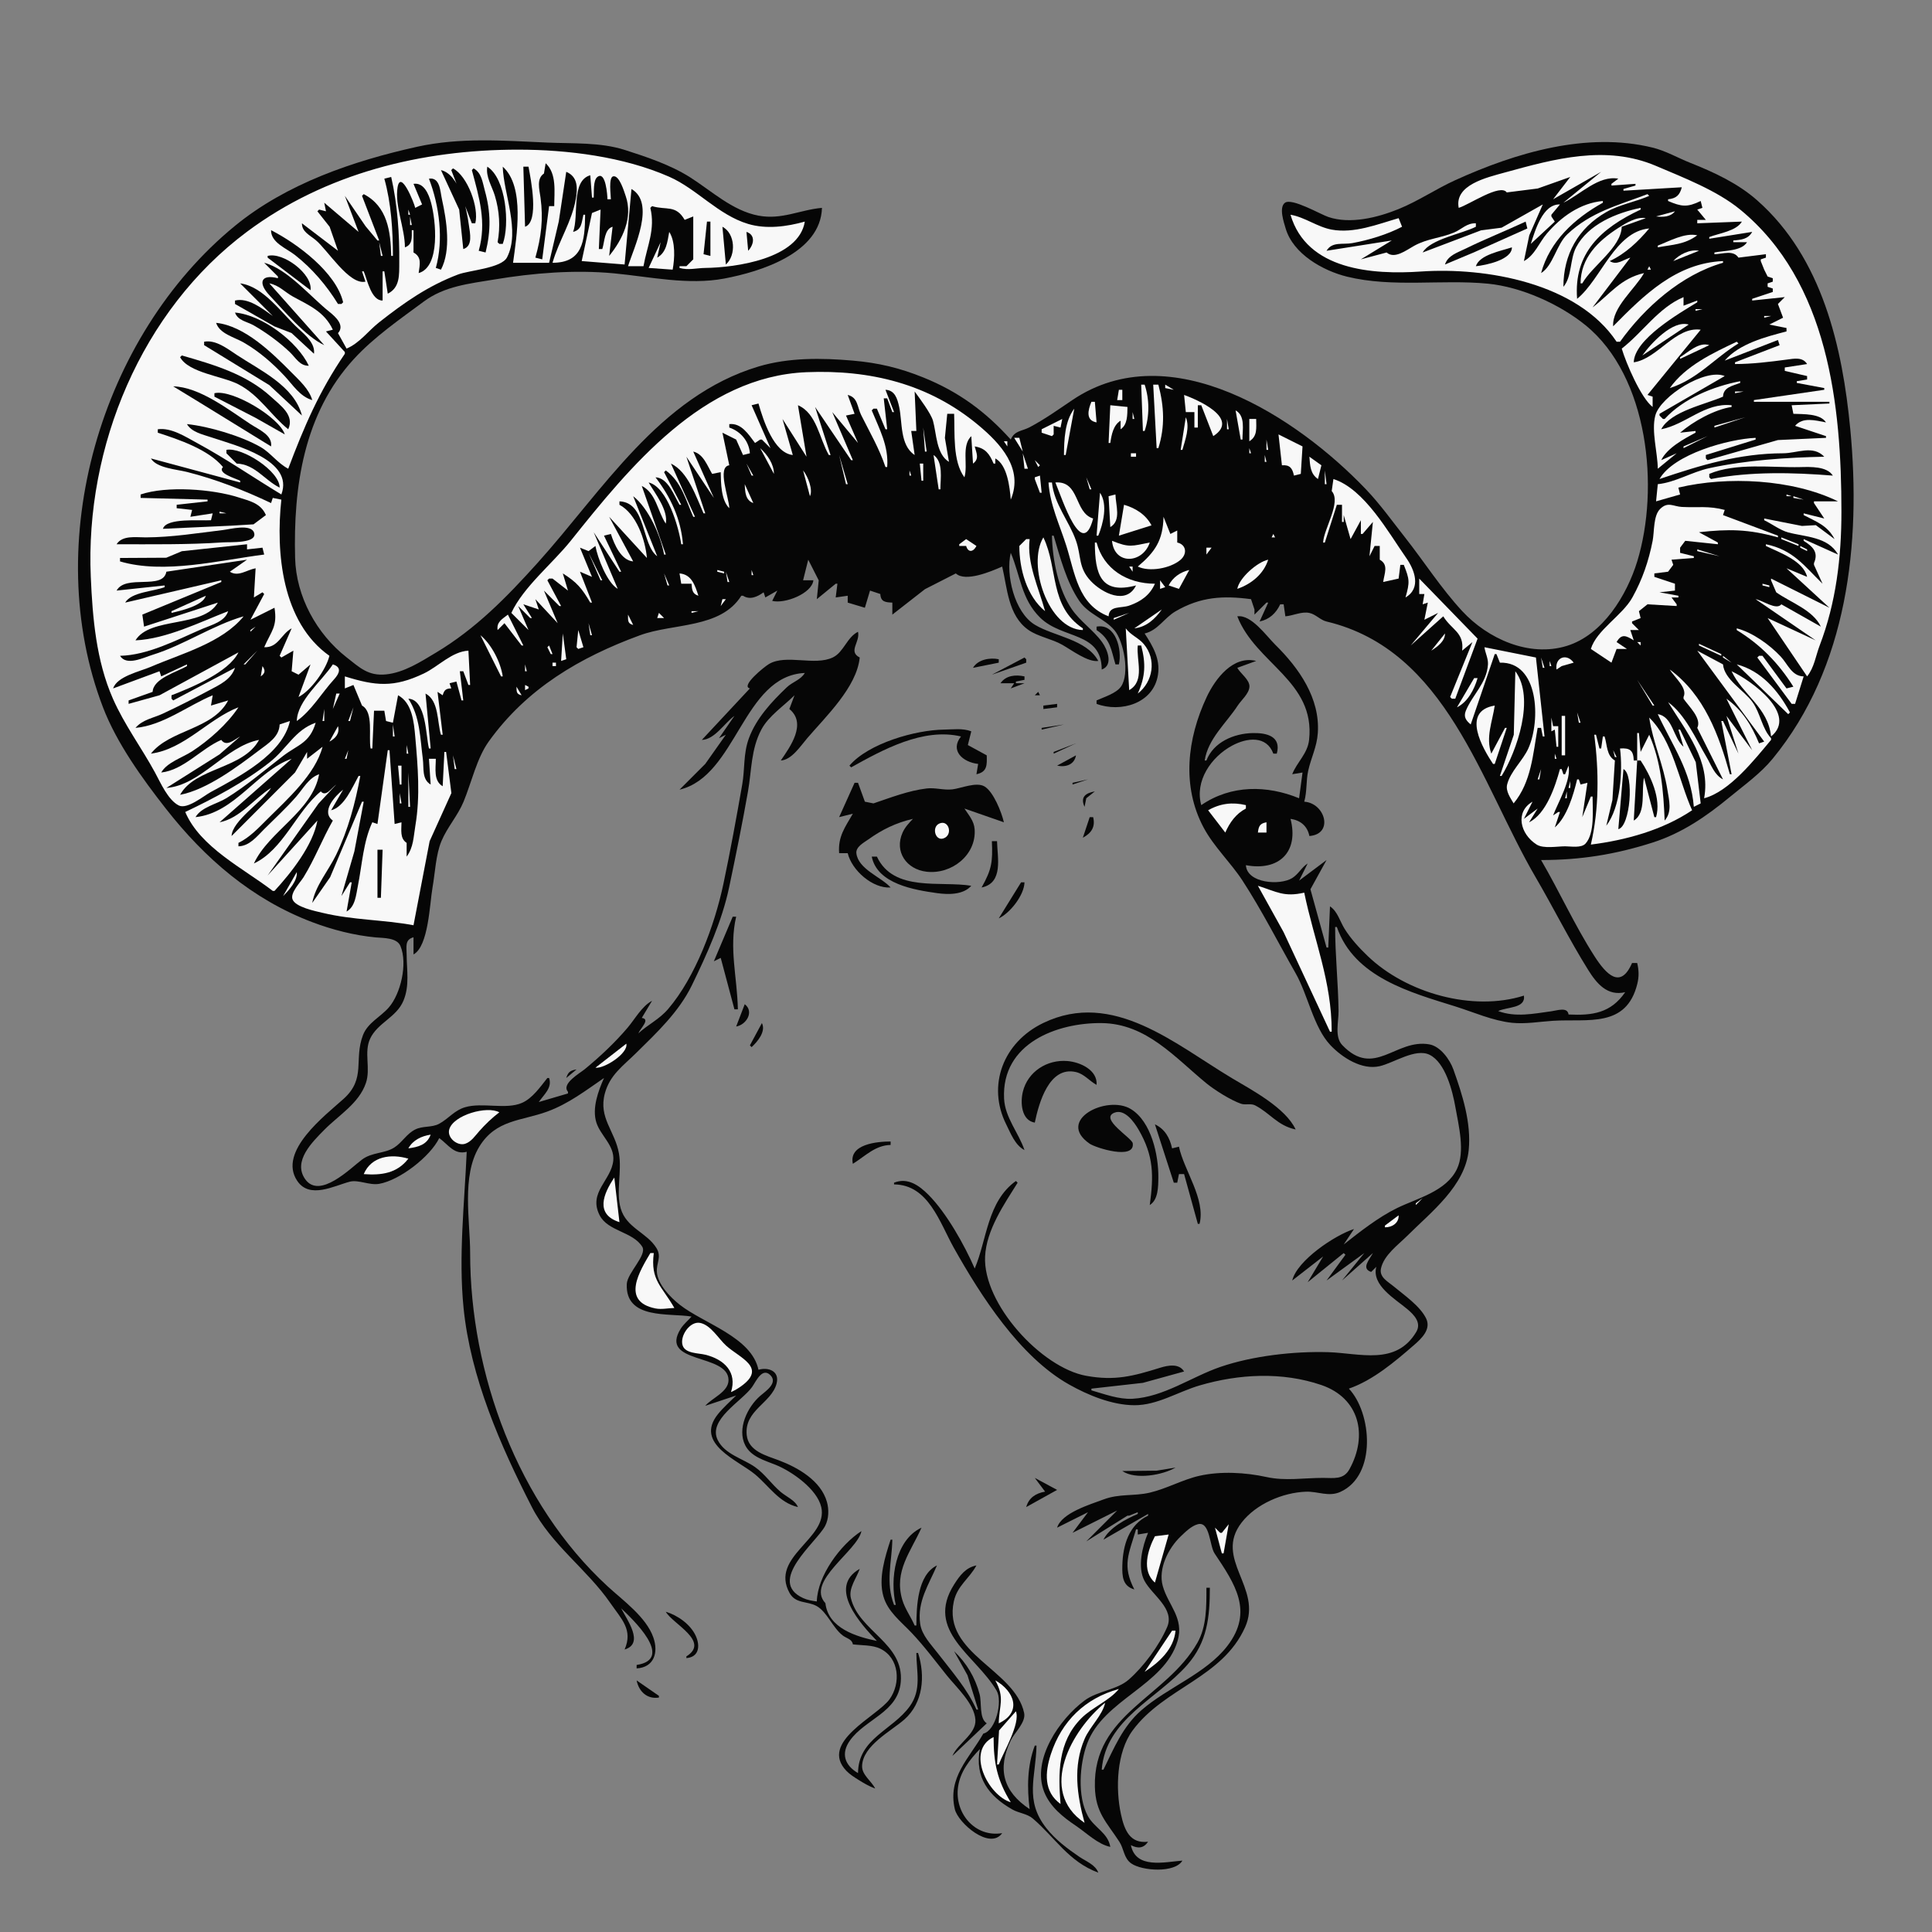 <?xml version="1.0" encoding="UTF-8" standalone="no"?>
<!DOCTYPE svg PUBLIC "-//W3C//DTD SVG 20010904//EN"
"http://www.w3.org/TR/2001/REC-SVG-20010904/DTD/svg10.dtd">
<!-- Created with Sodipodi ("http://www.sodipodi.com/") -->
<svg
   xmlns="http://www.w3.org/2000/svg"
   xmlns:xlink="http://www.w3.org/1999/xlink"
   version="1"
   x="0"
   y="0"
   width="744.094"
   height="744.094"
   id="svg9">
  <rect width="100%" height="100%" fill="#808080" stroke="none"/>
  <defs
     id="defs103" />
  <g
     transform="matrix(0.661,0,0,0.661,-35.737,-22.398)"
     style="font-size:12;"
     id="g376">
    <path
       d="M 310 697 C 315.308 700.861 318.735 706.917 326 705 C 324.713 734.969 321.147 765.762 324.171 796 C 328.215 836.45 345.638 876.199 363.967 912 C 375.213 933.968 395.985 948.068 409.688 967.91 C 416.198 977.339 423.022 983.479 418 995 C 429.807 991.494 419.188 977.437 416 971 C 422.141 976.873 447.57 1000.51 425 1004 L 425 1006 C 435.151 1005.44 437.827 996.795 434.756 988 C 430.579 976.036 417.115 966.492 408 958.093 C 355.769 909.968 328 834.309 328 764 C 328 745.008 322.867 719.183 333.343 702 C 343.006 686.15 357.85 687.104 373 681.536 C 385.44 676.965 395.164 669.402 406 662 C 402.65 669.558 398.898 679.662 401.563 688 C 403.971 695.53 412.183 701.338 411.408 710 C 410.373 721.579 396.607 728.648 403.457 741.985 C 408.316 751.447 422.734 751.417 428.288 760.326 C 431.259 765.091 419.582 775.552 419.275 782 C 418.278 802.95 444.093 798.815 457 801 C 454.982 803.343 452.395 805.382 450.742 808.015 C 437.647 828.863 478.543 822.274 478.543 838.015 C 478.543 844.952 468.874 848.435 465 853 L 483 847 C 479.416 850.584 475.431 854.025 472.279 858 C 458.682 875.144 483.963 884.61 493.985 892.934 C 502.151 899.717 508.022 909.482 519 912 C 517.344 908.023 512.329 906.014 509 903.222 C 503.614 898.705 499.821 892.791 494 888.694 C 486.91 883.706 476.455 881.335 472.278 873 C 466.308 861.087 486.376 850.37 492.306 842 C 494.52 838.874 498.124 830.404 502.889 835.111 C 507.564 839.731 500.126 844.505 497 847.222 C 489.671 853.593 483.405 866.344 488.278 876 C 491.663 882.709 499.587 884.806 506 887.389 C 515.45 891.195 530.156 901.512 532.583 912 C 536.849 930.43 502.478 940.782 514.083 962 C 517.656 968.532 524.461 966.604 529.972 969.722 C 535.965 973.113 539.272 982.308 545 986.75 C 547.347 988.57 550.549 988.905 551 992 C 556.111 992.646 562.329 992.266 566.996 994.533 C 578.159 999.956 579.033 1014.75 572.362 1024 C 565.091 1034.08 531.139 1048.92 547.228 1065.7 C 549.173 1067.73 551.64 1069.28 554 1070.77 C 557.222 1072.81 560.426 1074.69 564 1076 C 561.927 1071.72 556.274 1068.1 556.372 1063 C 556.603 1051 573.361 1042.52 580.985 1035.79 C 592.018 1026.05 593.248 1010.43 589 997 L 588 997 C 588.03 1008.03 591.203 1018.23 584.211 1028 C 574.105 1042.11 554.17 1046.69 554 1067 C 546.281 1062.5 543.868 1055.65 549.305 1048 C 558.212 1035.48 577.308 1031.69 578.895 1014 C 580.939 991.231 554.485 984.499 549.829 965 C 548.438 959.173 553.178 953.341 555 948 C 535.855 958.865 555.941 980.533 565 990 C 553.175 987.561 536.663 982.694 535 968 C 523.328 955.383 553.773 937.508 556 926 C 543.855 933.789 530.308 952.14 530 967 C 527.277 966.632 524.538 966.196 522.015 965.03 C 500.548 955.111 529.844 932.537 534.836 923 C 537 918.864 537.141 913.408 535.884 908.985 C 532.38 896.653 519.154 889.056 508 884.814 C 500.629 882.011 490.119 879.541 489.149 870 C 487.676 855.52 503.635 851.449 506.562 840 C 508.425 832.711 501.764 830.348 496 832 C 491.987 812.877 463.907 805.001 450.09 794.076 C 444.7 789.814 437.309 782.311 436.799 775 C 436.436 769.787 439.734 766.298 436.582 761.13 C 431.04 752.044 419.004 749.381 415.728 738 C 412.919 728.238 416.498 716.361 414.714 706 C 412.462 692.925 402.643 685.26 406.489 671 C 409.393 660.234 416.988 655.053 424.576 647.579 C 436.766 635.573 449.603 623.546 457.181 608 C 465.875 590.161 474.769 570.519 478.88 551 C 482.792 532.432 486.619 513.616 489.894 495 C 492.066 482.654 491.595 470.481 497.673 459 C 501.879 451.055 510.714 445.286 517 439 L 514 447 C 524.379 455.491 514.399 469.103 509 477 C 515.296 476.708 520.538 468.532 524.421 464 C 535.228 451.385 553.28 434.253 555 417 C 548.002 413.392 555.375 408.017 554 402 C 547.533 405.218 545.673 413.863 539.389 416.917 C 528.805 422.06 512.232 414.91 502.222 420.722 C 499.171 422.494 485.41 433.771 491 435 L 463 465 C 470.478 464.807 476.203 455.163 482 451 L 473 464 L 477 462 L 464.992 478.996 L 450 494 C 483.416 486.056 486.855 427.656 523 426 C 520.555 430.119 515.86 431.149 512.464 434.39 C 503.596 442.851 494.725 452.415 490.439 464 C 487.089 473.055 488.15 481.789 486.536 491 C 483.165 510.247 479.605 529.848 475.547 549 C 470.501 572.814 459.273 603.257 443.335 621.83 C 438.103 627.928 431.704 630.753 426 636 C 427.17 633.035 433.249 627.636 428 627 L 434 617 C 427.992 620.238 424.108 627.56 419.731 632.714 C 412.302 641.461 403.679 649.556 394.83 656.829 C 391.836 659.29 380.954 665.385 385 670 L 385 671 L 368 676 C 371.089 671.479 375.948 667.727 374 662 L 373 662 C 368.938 667.069 364.346 673.843 358.17 676.512 C 348.765 680.578 335.091 676.035 325 679.044 C 318.701 680.922 315.4 685.731 309.91 688.686 C 305.647 690.981 300.442 689.776 296 692 C 290.925 694.541 288.406 699.543 283.816 702.486 C 278.147 706.12 270.844 705.146 265 709.529 C 258.257 714.585 240.237 732.925 231.843 720.891 C 224.534 710.412 236.149 699.168 243.05 692.171 C 251.465 683.638 263.176 676.817 267.239 665 C 270.188 656.422 265.967 647.019 269.769 639 C 274.144 629.769 285.04 626.729 289.123 616.999 C 292.816 608.201 291.043 599.154 290.999 590 C 290.977 585.416 289.855 581.409 295 580 L 295 590 C 303.79 585.269 304.423 560.375 306.084 551 C 307.576 542.579 307.978 531.855 311.264 524 C 314.661 515.88 320.815 509.13 324.174 501 C 328.723 489.992 331.885 475.644 338.789 466.001 C 360.978 435.013 392.085 416.81 427 404.018 C 446.383 396.916 473.973 400.215 486 381 L 487 381 C 491.063 383.622 495.363 381.626 499 379 L 500 382 L 507 378 L 504 384 C 511.346 385.881 527.139 379.701 528 372 L 522 372 L 525 360 L 531.103 372.039 L 530 383 L 541 374 L 542 374 L 541 382 L 548 381 L 548 385 L 558 388 L 561 378 L 567 380 C 567.208 384.504 569.91 384.867 574 385 L 574 392 L 593 377.182 L 611 368 C 616.529 373.199 631.509 366.877 638 364 C 640.969 376.464 641.419 392.517 653.185 400.856 C 658.779 404.82 666.854 406.086 673 409.572 C 678.451 412.664 687.953 419.871 694 419 C 687.12 406.346 668.282 404.735 657.043 397.911 C 645.088 390.652 639.969 368.733 643 356 C 648.657 369.32 649.099 382.971 660.174 393.815 C 673.129 406.5 695.936 401.802 696 424 C 702.904 421.572 699.406 412.412 696.211 408.015 C 691.126 401.018 683.55 395.997 678.688 388.999 C 670.671 377.461 667.286 359.834 667 346 L 668 346 C 671.654 358.336 675.526 373.15 682.915 384 C 688.342 391.968 697.622 394.181 703.442 401.13 C 708.866 407.604 712.438 426.442 707.258 433.891 C 704.452 437.925 697.389 439.991 693 442 L 693 444 C 706.987 449.238 726.211 443.883 728.786 427 C 730.186 417.814 725.761 410.297 721 403 C 728.78 401.15 732.393 393.934 739 390.086 C 753.631 381.565 766.69 380.844 783 383 L 785 389 L 785 392 L 792 385 L 793 385 L 788 396 C 793.66 394.858 797.587 391.17 800 386 L 802 386 L 803 393 C 807.542 392.626 812.476 390.046 816.996 391.023 C 820.77 391.839 823.306 395.14 827.039 396.03 C 896.978 412.7 916.722 490.033 948.81 545 C 959.232 562.852 968.482 581.468 979.425 599 C 984.498 607.127 990.669 614.424 1001 612 C 992.626 624.213 981.901 625.667 968 625 C 967.43 620.466 961.498 622.641 958 623.116 C 947.6 624.528 937.146 626.765 927 623 C 932.177 620.466 943.105 621.569 942 614 C 912.124 623.474 873.492 612.535 851.001 590.961 C 846.052 586.213 841.091 580.85 837.468 575 C 834.771 570.647 833.387 564.874 829 562 L 828 586 L 827 586 L 817.607 552.039 L 827 535 L 811 547 L 816 537 C 812.455 539.27 810.629 543.236 806.96 545.517 C 799.888 549.914 780.688 548.612 780 538 C 799.436 541.608 810.962 530.181 806 511 C 811.827 511.851 815.814 515.173 817 521 C 831.311 519.918 826.263 501.823 814 501 C 815.702 494.944 814.992 488.973 816.302 483 C 817.982 475.345 821.352 469.197 821.911 461 C 823.292 440.713 810.948 423.18 797.155 409.576 C 791.801 404.294 783.127 391.852 775 393 C 785.681 420.568 820.56 430.761 816.826 465 C 815.945 473.081 809.819 477.803 807 485 L 813 484 L 811 499 C 792.395 491.367 771.516 491.029 754 503 C 750.093 489.063 759.696 474.927 772 468.324 C 780.836 463.582 792.046 462.437 796 473 L 798 473 C 800.751 462.966 792.255 460.84 784 461.015 C 772.984 461.25 761.163 466.255 757 477 L 756 477 C 757.891 464.385 768.55 455.25 775.242 445 C 777.345 441.779 781.798 438.121 782.071 434.09 C 782.349 429.985 776.823 426.363 775 423 L 786 419 C 772.498 415.626 762.149 429.403 757.167 440 C 745.7 464.394 742.583 492.022 755.327 516 C 761.33 527.294 771.099 536.349 778.036 547 C 789.261 564.237 798.786 583.117 808.999 601 C 816.115 613.459 819.412 632.459 829.214 642.826 C 836.117 650.128 847.617 657.522 858 655.1 C 866.175 653.194 878.867 644.466 886.999 648.461 C 896.276 653.018 900.417 669.569 902.076 679 C 903.933 689.549 907.849 704.814 902.987 715 C 896.729 728.111 879.889 732.006 868 737.821 C 857.211 743.097 846.429 751.594 837 759 L 843 750 C 831.91 753.534 809.79 768.297 807 780 L 825 766 L 816 781 L 837 764 L 838 765 L 827 780 L 849 764 L 836 780 L 854 764 C 852.057 767.834 846.957 772.966 853 775 L 856 772 C 853.08 782.759 866.943 790.696 873.995 796.615 C 877.98 799.96 882.487 804.578 879.243 809.996 C 867.443 829.709 846.311 822.307 828 821.749 C 808.133 821.144 783.896 823.878 765 830.384 C 748.324 836.126 732.173 847.875 714 848.892 C 705.844 849.348 697.708 846.187 690 844 L 690 843 L 720 839.622 L 744 833 C 741.07 828.228 734.818 829.336 730 830.838 C 714.25 835.747 703.713 838.545 687 835.535 C 660.764 830.812 626.705 793.458 628.04 766 C 628.794 750.497 639.148 735.567 647 723 L 646 722 C 629.278 734.035 629.227 755.901 622 773 C 616.022 759.322 605.543 740.548 594.996 730.004 C 589.506 724.515 582.886 719.833 575 723 L 575 724 C 595.093 724.168 601.548 746.195 609.861 761 C 625.6 789.032 648.314 824.459 677 840.602 C 688.064 846.828 702.025 852.597 715 852.66 C 728.377 852.724 740.376 844.853 753 841.144 C 775.874 834.424 801.136 833.069 824 840.9 C 846.137 848.483 851.275 870.141 840.327 889.981 C 836.892 896.207 831.134 895.005 825 895 C 813.898 894.991 803.002 896.913 792 894.498 C 779.73 891.806 765.326 891.007 753 893.765 C 743.091 895.982 733.939 901.279 724 903.598 C 714.775 905.751 706.287 904.082 697 907.576 C 689.174 910.521 672.661 915.372 670 924 L 688 915 L 679 927 L 705 914 L 687 932 L 711 917 L 712 917 L 717 915 L 717 916 C 710.04 919.003 700.409 924.024 697 931 L 723 916 L 723 917 C 711.839 922.311 708.299 934.209 708.015 946 C 707.863 952.309 708.122 958.021 715 960 C 707.74 945.918 711.79 939.338 716 925 L 717 925 L 717 928 L 723 927 C 719.692 934.789 716.67 947.089 720.92 954.985 C 725.437 963.379 738.747 971.291 734.091 982 C 729.414 992.756 720.528 1004.86 711.7 1012.58 C 704.847 1018.57 693.568 1019.1 686 1024.71 C 671.708 1035.3 654.941 1059 662.479 1078 C 665.924 1086.68 673.499 1092.7 681 1097.74 C 687.064 1101.82 693.834 1108.55 701 1110 C 699.677 1101.84 691.67 1098.88 687.916 1092 C 681.699 1080.59 683.104 1061.85 687.444 1050 C 696.952 1024.03 732.476 1016.16 740.199 990 C 744.143 976.642 734.726 969.25 731.572 958 C 728.723 947.841 734.934 935.848 742.015 929.09 C 744.742 926.486 748.237 922.988 751.995 921.998 C 759.129 920.12 758.793 934.568 761.75 939 C 773.548 956.684 784.686 972.774 769.211 992.91 C 756.803 1009.06 734.303 1017.09 719.04 1030.44 C 708.253 1039.87 703.125 1052.51 697 1065 L 696 1065 C 698.416 1035.42 728.166 1024.05 745.816 1004 C 757.559 990.657 759 975.988 759 959 L 757 959 C 757 969.625 757.219 981.437 751.79 991 C 733.546 1023.14 690.985 1032.41 692.015 1075 C 692.378 1090.03 698.734 1095.43 706.272 1107 C 708.998 1111.19 708.816 1116.56 713.214 1119.65 C 719.499 1124.06 738.696 1125.37 743 1118 C 732.549 1118.82 715.835 1123.04 713 1109 C 717.005 1111.04 720.381 1110.95 723 1107 C 712.513 1108.23 709.245 1100.39 707.211 1091 C 703.994 1076.14 704.594 1054.85 714.055 1042.09 C 732.625 1017.04 766.207 1011.68 779.547 982 C 789.908 958.948 761.044 942.292 777.529 921.001 C 785.868 910.231 801.44 903.542 815 903.044 C 821.918 902.79 828.238 906.217 835 903.181 C 856.41 893.569 853.35 857.081 840 843 C 854.122 838.105 866.858 827.25 877.999 817.575 C 882.378 813.772 888.122 808.369 884.971 802 C 881.398 794.777 872.089 788.409 866 783.324 C 862.719 780.584 857.613 778.076 858.708 772.999 C 860.394 765.176 868.678 759.278 873.985 753.986 C 888.035 739.978 907.736 724.932 909.829 704 C 911.414 688.152 906.152 671.73 900.896 657 C 898.868 651.315 893.363 643.547 886.911 642.403 C 867.294 638.925 854.805 662.366 836.149 642.816 C 831.542 637.988 834.07 629.198 833.996 623 C 833.802 606.673 832 590.428 832 574 L 833 574 C 843.108 603.4 876.118 612.178 902 620.286 C 912.717 623.643 923.761 628.623 935 629.826 C 942.848 630.667 951.147 629.155 959 628.665 C 979.188 627.405 1001.77 633.064 1008.1 607 C 1009.11 602.839 1008.98 599.132 1008 595 L 1005 595 C 998.35 610.409 990.042 601.835 983.09 591 C 971.585 573.069 962.73 553.384 952 535 C 974.895 535 995.141 531.801 1017 524.806 C 1034.09 519.335 1048.26 509.581 1062 498.25 C 1070.52 491.227 1079.87 484.565 1086.91 475.996 C 1130.77 422.588 1138.49 350.357 1132.17 284 C 1127.63 236.261 1115.89 184.094 1077.91 150.616 C 1066.67 140.707 1052.77 134.256 1039 128.796 C 1031.69 125.897 1024.68 121.777 1017 119.9 C 978.419 110.468 937.047 122.965 902 138.864 C 890.755 143.966 880.491 151.021 869 155.688 C 856.816 160.636 840.815 164.667 828 160.305 C 823.313 158.709 806.737 149.052 802.742 152.046 C 799.1 154.776 802.158 163.546 803.17 167 C 807.518 181.838 824.902 191.661 839 195.102 C 865.604 201.596 894.039 196.561 921 199.17 C 940.494 201.056 962.883 211.145 978 223.464 C 1014.65 253.332 1021.11 318.285 1008.02 361 C 1002 380.669 987.994 403.753 967 410.226 C 944.929 417.031 920.915 405.996 906.09 390 C 893.714 376.645 883.934 361.24 872.714 347 C 865.345 337.648 858.18 327.61 849.961 319 C 809.812 276.942 736.079 228.487 679 266.914 C 670.9 272.367 662.647 278.265 654 282.815 C 649.322 285.277 645.263 284.667 643 290 C 628.325 273.703 612.584 262.106 592 253.799 C 578.186 248.225 565.879 245.298 551 244 C 532.863 242.417 513.648 242.16 496 247.44 C 438.385 264.677 405.068 319.966 367.17 362 C 349.1 382.041 331.346 400.223 308 414.2 C 299.14 419.504 289.506 425.776 279 426.829 C 268.654 427.867 263.704 422.934 256 416.884 C 238.501 403.143 226.601 381.462 226.015 359 C 224.935 317.648 230.988 274.98 260.286 243.039 C 272.06 230.204 287.078 219.917 301 209.58 C 313.135 200.57 327.487 199.171 342 196.753 C 364.839 192.948 388.905 190.961 412 193.17 C 432.785 195.157 455.124 200.122 476 196.196 C 497.054 192.236 532.219 181.402 533 155 C 520.141 156.13 509.613 162.101 496 159.532 C 480.805 156.666 468.641 145.09 456 137.093 C 444.744 129.973 430.646 125.243 418 121.216 C 403.838 116.707 387.694 117.605 373 116.961 C 347.447 115.84 322.197 113.828 297 119.424 C 259.629 127.724 221.017 140.898 191 165.464 C 112.608 229.623 77.372 350.157 114.065 446 C 122.074 466.919 136.935 487.47 150.662 505 C 173.53 534.204 201.047 557.954 236 571.192 C 247.711 575.627 260.526 578.914 273 580.075 C 277.491 580.493 285.345 580.17 287.397 585.109 C 291.676 595.408 287.553 612.978 280.56 620.961 C 275.711 626.497 268.31 629.821 265.563 637 C 260.085 651.318 267.519 662.179 254.334 674.091 C 243.696 683.701 215.709 704.798 227.264 721.956 C 234.488 732.684 248.698 724.808 257.83 722.426 C 262.925 721.097 269.291 724.672 275 723.671 C 287.016 721.564 304.752 707.771 310 697 z "
       style="fill:#060606;"
       id="path12" />
    <path
       d="M 223 454 L 217 456 C 216.799 463.188 210.319 467.075 205 471.102 C 192.473 480.586 174.685 493.976 159 497 C 167.747 481.013 195.807 482.058 205 465 C 185.55 468.71 171.132 491.422 151 493 L 182 473.424 L 194 463 C 190.469 464.955 185.969 469.235 183 465 C 171.251 470.069 161.073 482.582 148 484 C 151.372 478.057 160.371 475.328 166 471.655 C 175.782 465.272 186.56 455.776 193 446 C 175.499 452.732 161.451 470.466 142 473 C 153.02 458.958 178.071 459.072 187 442 L 177 445 L 178 439 C 163.454 445.056 149.041 456.591 133 458 C 137.227 453.082 143.333 452.321 149 449.677 C 158.071 445.444 167.16 440.8 176 436.077 C 182.121 432.807 188.623 429.934 191 423 L 155 442 L 154 441 L 154 439 C 165.644 434.483 187.3 425.589 193 414 L 147 438.999 L 129 444 L 129 442 L 143 437 C 143.351 429.199 157.038 425.479 163 422 L 163 421 L 148 428 L 147 425 L 120 435 C 122.219 427.953 135.636 425.135 142 422.388 C 159.607 414.789 183.518 408.468 196 393 C 177.889 398.217 161.261 409.759 143 415.413 C 137.552 417.1 127.777 422.116 124 416 C 140.319 415.661 157.265 406.639 172 400.281 C 177.413 397.945 185.092 396.101 187 390 C 170.431 396.428 150.951 406.18 133 407 C 141.499 393.058 172.529 399.924 181 385 L 138 399 L 137 392 L 183 373 L 183 372 L 127 385 C 130.586 378.861 143.513 378.483 150 376 L 150 375 L 122 378 C 127.333 368.297 149.107 377.903 151 367 L 198 360 L 188 367 C 192.886 370.175 197.851 365.918 203 365 L 202 382 L 207 379 L 208 380 L 200 395 L 214 388 C 215.785 398.951 212.218 401.41 208 411 C 216.189 411.359 217.858 403.272 224 400 L 217 416 L 218 417 L 225 413 L 224 425 L 228 427 L 235 421 L 228 440 C 235.281 436.303 244.12 423.927 246 416 C 218.321 396.449 214.661 355.778 218 325 L 213 324 L 212 327 C 196.319 319.578 179.827 313.106 163 308.873 C 156.93 307.346 145.272 306.601 142 301 L 194 315 L 194 314 C 191.4 312.63 180.39 309.64 184 306 C 175.521 295.767 158.325 290.011 146 286 L 146 284 C 153.904 282.91 162.266 288.435 169 292.08 C 185.893 301.223 201.589 312.085 218 322 C 225.535 301.881 191.382 293.457 177 288.645 C 172.086 287.001 165.693 285.658 163 281 C 175.661 282.262 194.94 288.015 205.981 294.414 C 211.877 297.83 215.598 303.592 222 307 C 231.275 282.414 240.008 261.971 255 240 L 255 239 L 244 227 L 248 226 C 243.06 215.407 233.913 211.728 224.83 206.731 C 219.918 204.028 216.717 200.106 211 199 L 243 235 C 231.994 229.868 219.585 214.916 211.09 205.961 C 204.173 198.67 206.092 193.414 216 196 L 216 195 L 208 187 C 221.64 190.538 235.048 206.917 245.961 215.553 C 249.823 218.61 255.054 223.57 251 228 L 256 237 C 263.669 233.753 268.573 226.725 275 221.669 C 289.733 210.078 303.543 200.414 321 193.808 C 327.522 191.34 346.222 190.193 349.486 183.853 C 357.378 168.522 347.424 146.609 347 131 C 360.086 142.676 355.047 171.798 353 187 L 374 187 L 379.626 163 L 384 134 C 390.81 136.827 390.699 143.421 389.536 150 C 387.228 163.065 379.668 174.146 376 187 C 393.444 187 394.871 174.525 395 159 L 394 159 C 392.906 163.528 393.105 167.74 388 169 C 391.502 159.65 386.571 139.246 398 136 L 399 149 L 400 149 C 400.231 145.962 399.543 138.966 402.169 136.971 C 407.036 133.273 407.982 147.795 408 150 L 410 150 C 410 147.682 408.512 137.252 411.35 136.631 C 414.954 135.843 417.751 145.599 418.602 148 C 423.031 160.504 416.848 173.417 409 183 L 411 166 C 406.184 167.409 406.384 174.669 405 179 L 403 179 L 404 156 L 399 158 L 393 186 L 418 188 L 422 144 C 436.134 152.222 423.443 177.99 420 189 L 429 189 C 431.129 177.014 436.008 167.636 433 155 L 434 154 C 442.467 156.508 447.802 153.04 453 162 L 458 160 L 458 185 L 454 189 L 450 189 L 450 190 C 455.053 191.48 459.827 190.065 465 190.004 C 482.53 189.795 519.555 184.691 523 163 C 512.506 165.949 500.597 167.538 490 164.366 C 472.52 159.133 460.218 144.016 444 136.877 C 417.351 125.145 384.724 121.092 356 121.079 C 300.044 121.053 243.9 134.675 198 168.896 C 136.206 214.966 103.651 294.417 106.961 370 C 108.008 393.922 110.072 418.78 119.862 441 C 126.596 456.284 136.447 469.418 144.382 484 C 147.605 489.922 151.881 499.917 158.171 503.173 C 163.093 505.721 172.769 497.602 177 495.309 C 193.021 486.622 218.767 473.466 223 454 M 904 155 C 909.944 153.276 928.254 140.639 932 146 L 950.039 143.717 L 969 137 L 959 150 L 987 134 L 965 152 C 974.633 147.443 985.548 135.867 997 138 L 993 141 L 993 142 L 1007 141 L 1007 142 L 1000 144 L 1000 145 L 1034 143 C 1032.75 147.66 1030.82 149.458 1026 150 L 1026 151 C 1033.8 154.314 1037.12 154.828 1045 151 L 1046 155 L 1043 156 L 1048 162 L 1043 162 L 1043 164 L 1069 163 C 1065.77 168.541 1055.81 169.761 1050 172 L 1050 173 L 1075 169 C 1072.65 173.275 1068.6 173.634 1064 174 L 1064 175 L 1072 175 C 1068.75 180.317 1058.78 179.808 1053 181 L 1053 182 C 1057.82 181.901 1064 179.372 1067 184 L 1083 182 L 1083 184 L 1080 185 L 1080 186 L 1082 191 L 1084 195 L 1087 196 L 1087 198 L 1084 199 L 1084 201 L 1087 202 L 1087 204 L 1075 208 L 1075 209 L 1094 207 L 1090 211 L 1093 219 L 1085 223 L 1095 225 L 1095 227 C 1082.9 230.138 1067.45 234.133 1059 244 L 1090 232 L 1091 235 L 1065 245 L 1065 246 C 1074.96 245.993 1085.13 244.737 1095 243.424 C 1099.47 242.831 1104.39 241.768 1107 246 L 1094 248 L 1094 250 L 1107 253 L 1107 255 L 1101 256 L 1101 257 L 1117 260 L 1117 261 L 1076 267 L 1076 268 L 1120 268 L 1120 269 L 1098 270 L 1099 275 C 1104.74 275.246 1114.69 274.748 1118 280 C 1111.81 278.85 1104.46 276.696 1100 282 L 1118 288 L 1118 289 L 1090 290.286 L 1049 302 L 1048 301 L 1048 299 L 1077 290 L 1077 289 C 1061.31 289.674 1029.28 298.448 1021 313 C 1044.84 304.936 1067.51 298.052 1093 298 C 1101.23 297.983 1110.38 293.043 1117 300 C 1095 300.454 1071.57 301.99 1050 306.668 C 1039.87 308.866 1030.27 314.949 1020 316 L 1019 326 L 1033 322 L 1032 318 C 1060.42 311.232 1098.37 312.966 1125 326 L 1111 326 L 1111 327 L 1117 336 L 1105 333 L 1105 334 C 1112.45 337.927 1118.84 339.991 1123 348 L 1112.09 339.871 L 1103.99 340.331 L 1082 336 L 1082 337 C 1086.48 339.125 1091.27 342.835 1096 344.107 C 1105.81 346.747 1119.28 346.572 1125 357 L 1105 348 L 1105 349 C 1110.34 352.353 1113.78 355.653 1111 362 L 1111 363 L 1116 374 C 1105.17 363.502 1099.05 354.357 1083 351 L 1083 352 C 1090.88 355.831 1104.84 360.625 1107 370 L 1095 365 L 1120 388 L 1086 371 L 1086 372 L 1089 379 C 1097.42 384.984 1110.42 389.262 1115 399 L 1092 386 C 1089.08 389.675 1081.28 383.739 1077 383 L 1112 407 L 1084 394 L 1107 428 C 1111.21 422.794 1111.99 416.093 1114.32 410 C 1123.91 384.953 1127 358.605 1127 332 C 1127 270.164 1119.46 198.12 1067.96 155.959 C 1054.37 144.832 1035.07 137.422 1019 130.569 C 989.797 118.118 959.703 126.47 931 134.36 C 920.045 137.372 901.413 141.679 904 155 z "
       style="fill:#f8f8f8;"
       id="path13" />
    <path
       d="M 372 129 L 371 135 C 366.52 137.955 368.366 144.327 369 149 C 370.702 161.541 369.432 171.905 366 184 L 370 185 L 374 154 L 377 154 C 377 145.775 378.601 135.095 372 129 M 338 131 C 336.98 136.896 340.756 142.421 342.43 148 C 345.079 156.831 345.679 165.954 344 175 L 345 176 L 347 176 C 351.168 164.87 348.986 137.954 338 131 M 359 131 L 360 166 C 368.417 163.207 363.321 138.113 362 131 L 359 131 M 318 132 L 317 133 L 329 164 L 331 164 C 333.304 154.875 326.461 136.395 318 132 M 330 132 L 329 133 C 333.308 149.116 337.691 163.307 333 180 L 337 181 C 340.119 168.34 340.068 157.566 336.576 145 C 335.211 140.09 334.739 134.588 330 132 M 311 133 L 321.613 156 L 324 179 C 329.776 177.311 327.888 169.68 327.259 165 C 325.988 155.529 321.833 135.561 311 133 M 278 138 C 282.003 152.238 282.998 168.244 283 183 L 282 183 C 281.706 168.776 279.822 154.146 266 147 L 265 148 L 275 174 L 274 174 L 267.07 165.701 L 255 148 L 263 169 L 243 152 L 244 157 L 240 156 L 239 157 L 246.127 166.015 L 251 180 L 230 164 C 229.923 168.878 234.481 170.849 238 173.758 C 245.038 179.576 257.492 200.099 267 198 L 265 192 L 266 192 C 268.153 197.248 270.459 209.104 277 209 L 277 192 L 278 192 L 280 205 C 287.152 201.486 286.645 194.049 286.709 187 C 286.86 170.377 285.704 153.206 282 137 L 278 138 M 304 138 C 310.091 153.818 312.632 173.517 308 190 L 311 191 C 317.056 179.448 314.27 162.288 311.576 150 C 310.507 145.124 310.451 137.023 304 138 M 290 178 C 294.533 176.406 293.988 172.238 294 168 L 295 168 L 295 181 C 299.99 183.752 298.624 188.055 298 193 C 310.877 189.351 307.977 162.056 305.236 152 C 303.835 146.858 301.032 140.122 295 141 L 300 153 L 296 155 C 295.415 152.201 287.485 132.33 285.72 143.059 C 283.992 153.564 290 167.005 290 178 z "
       style="fill:#060606;"
       id="path14" />
    <path
       d="M 990.667 142.333 L 991.333 142.667 L 990.667 142.333 M 1014 147 C 996.997 153.509 981.11 157.328 967.3 170.376 C 960.953 176.373 958.992 188.741 952 193 C 957.111 174.314 971.554 161.156 988 152 L 988 151 C 974.884 152.145 963.658 160.238 955.326 170.015 C 950.812 175.31 948.334 182.608 942 186 L 945.123 171 L 953 153 L 929 166.552 L 917 168.1 L 883 181 C 887.532 173.161 905.887 170.168 914 166 L 914 164 C 908.656 163.791 905.855 167.468 901.17 169.417 C 893.268 172.704 885.745 172.846 878 177.139 C 873.415 179.681 866.603 185.031 862 181 L 847 185 L 865 174 L 827 180 C 830.211 174.503 836.521 176.521 842 175.536 C 851.41 173.843 862.557 170.448 871 166 L 869 161 C 856.681 164.564 843.01 170.074 830 167.675 C 821.556 166.118 814.475 160.459 806 159 C 815.443 191.332 853.801 194.021 882 192.089 C 919.85 189.497 973.131 198.714 996 233 L 998 233 C 1012.31 213.027 1033.76 193.928 1058 187 L 1058 186 C 1030.63 187.193 1011.97 205.801 994 224 C 993.29 212.946 1006.7 202.352 1012 193 C 998.291 196.135 992.503 204.967 982 213 L 1004 184 C 999.644 185.281 996.16 188.69 992 186 C 1001.18 181.711 1008.57 174.679 1015 167 C 995.035 168.798 986.933 196.658 973 208 C 970.9 181.391 986.923 166.81 1010 156 L 1010 155 C 995.945 157.901 979.446 164.561 972.402 178 C 968.731 185.004 970.025 195.221 965 201 C 965.013 182.141 973.566 166.821 990.089 157.399 C 997.855 152.971 1006.9 151.585 1015 148 L 1014 147 M 989.667 150.333 L 990.333 150.667 L 989.667 150.333 M 946 176 L 960 163 L 958 160 L 958 159 L 963 153 C 952.92 152.683 948.578 168.089 946 176 M 292 156 L 292 159 L 293 159 L 292 156 M 244 157 L 245 158 L 244 157 M 1019 160 C 1022.99 160.427 1027.43 160.372 1030 157 L 1019 160 M 293 160 L 293 165 L 294 165 L 293 160 M 975 199 L 976 199 C 981.919 188.612 998.597 178.198 999 166 L 1013 161 C 1007.87 159.939 1001.23 163.974 997 166.7 C 985.031 174.41 975.124 184.169 975 199 z "
       style="fill:#f8f8f8;"
       id="path15" />
    <path
       d="M 466 163 L 464 182 L 468 183 L 468 163 L 466 163 M 896 188 L 913 180.873 L 944 167 L 943 163 C 931.454 168.391 919.407 173.152 908 178.756 C 903.328 181.052 897.654 182.71 896 188 M 475 166 L 477 188 C 483.106 182.612 482.502 169.934 475 166 M 212 168 C 211.891 175.294 220.943 178.533 226 182.518 C 235.974 190.377 244.393 200.243 251 211 L 253 211 L 254 210 C 249.866 192.596 227.286 175.802 212 168 z "
       style="fill:#060606;"
       id="path16" />
    <path
       d="M 444 169 C 442.925 174.705 442.468 180.896 437 184 L 439 175 L 432 190 L 446 191 C 447.212 184.471 447.707 174.7 444 169 z "
       style="fill:#f8f8f8;"
       id="path17" />
    <path
       d="M 489 169 L 490 180 C 493.34 176.436 494.449 170.808 489 169 z "
       style="fill:#060606;"
       id="path18" />
    <path
       d="M 870 173 L 876 171 L 870 173 M 1021.67 170.333 L 1022.33 170.667 L 1021.67 170.333 M 1020 177 L 1020 178 C 1028.77 176.372 1035.57 176.418 1043 171 C 1035.81 169.301 1026.62 174.447 1020 177 M 257 171 L 261 176 L 257 171 M 1019 171 L 1020 172 L 1019 171 M 275 175 L 276 183 L 277 183 L 275 175 M 1053.67 176.333 L 1054.33 176.667 L 1053.67 176.333 M 1050.67 177.333 L 1051.33 177.667 L 1050.67 177.333 M 451.333 178.667 L 451.667 179.333 L 451.333 178.667 z "
       style="fill:#f8f8f8;"
       id="path19" />
    <path
       d="M 914 189 C 920.002 188.398 935.115 185.212 935 178 C 928.776 180.105 916.115 182.284 914 189 z "
       style="fill:#060606;"
       id="path20" />
    <path
       d="M 1047 178 L 1048 179 L 1047 178 M 1029 186 L 1044 180 C 1038.89 178.927 1032.31 182.207 1029 186 z "
       style="fill:#f8f8f8;"
       id="path21" />
    <path
       d="M 210 183 L 210 184 L 235 203 C 236.335 193.554 218.991 180.559 210 183 z "
       style="fill:#060606;"
       id="path22" />
    <path
       d="M 1049.67 182.333 L 1050.33 182.667 L 1049.67 182.333 M 1044 185 L 1047 183 L 1044 185 M 1063 184 L 1064 185 L 1063 184 M 1015 189 L 1014 191 L 1016 191 L 1015 189 M 1016 198 L 1008 205 L 1016 198 z "
       style="fill:#f8f8f8;"
       id="path23" />
    <path
       d="M 194 199 L 213 218 C 206.996 213.737 198.68 207.128 191 209 L 191 211 L 214 224.086 L 223.961 227.958 L 237 240 C 237.833 234.106 232.088 229.174 227.961 225.424 C 218.312 216.658 207.761 200.801 194 199 z "
       style="fill:#060606;"
       id="path24" />
    <path
       d="M 999 237 C 1001.44 245.286 1010.23 265.918 1017 271 L 1017 265 L 1014 264 L 1045 226 C 1030.24 223.998 1019.9 242.987 1006 245 C 1006.3 231.526 1032.57 216.411 1043 210 L 1043 209 L 1035 212 L 1035 207 C 1020.44 213.125 1011.18 227.56 999 237 M 1042 214 L 1042 215 L 1046 214 L 1042 214 z "
       style="fill:#f8f8f8;"
       id="path25" />
    <path
       d="M 191 216 C 192.656 220.763 197.949 221.203 202 223.529 C 209.113 227.611 217.048 233.41 222.961 239.093 C 226.519 242.514 228.722 247.079 234 247 C 227.292 232.83 206.835 217.383 191 216 z "
       style="fill:#060606;"
       id="path26" />
    <path
       d="M 1082 218 L 1082 219 L 1086 218 L 1082 218 z "
       style="fill:#f8f8f8;"
       id="path27" />
    <path
       d="M 180 222 C 181.991 228.368 190.619 230.331 196 233.428 C 204.9 238.551 212.925 245.504 219.91 253 C 224.725 258.167 228.914 265.011 236 267 C 234.236 260.7 228.513 255.572 223.996 251 C 212.866 239.736 196.71 223.712 180 222 z "
       style="fill:#060606;"
       id="path28" />
    <path
       d="M 1011 241 L 1038 223 C 1028.63 220.163 1015.75 234.259 1011 241 z "
       style="fill:#f8f8f8;"
       id="path29" />
    <path
       d="M 173 233 L 173 235 L 211 258.289 L 230 276 C 225.512 258.736 205.531 249.622 192 240.667 C 186.572 237.075 179.756 231.695 173 233 z "
       style="fill:#060606;"
       id="path30" />
    <path
       d="M 1066 233 C 1052.04 239.614 1036.25 246.973 1027 260 C 1043.1 254.904 1053.15 242.477 1067 234 L 1066 233 M 1033 242 L 1033 243 L 1050 235 C 1044.06 232.945 1037.79 239.046 1033 242 z "
       style="fill:#f8f8f8;"
       id="path31" />
    <path
       d="M 160 241 L 159 242 C 163.91 251.151 183.978 253.088 193 257.823 C 205.35 264.306 211.675 275.648 222 284 C 225.818 275.867 217.598 270.232 212 265.093 C 197.536 251.816 178.337 246.28 160 241 z "
       style="fill:#060606;"
       id="path32" />
    <path
       d="M 352 391 L 362 401 L 356 387 L 363 394 L 364 394 L 359 386 L 368 389 L 366 383 L 379 397 L 371 378 L 380 387 L 381 387 L 373 372 L 374 371 L 376 371 L 385 378 L 382 368 C 390.138 373.094 393.144 376.68 398 385 L 399 385 L 392 367 L 399 370 L 392 353 L 397 355 L 401 352 C 402.242 358.965 407.789 373.411 414 377 L 400 344 L 415 367 L 416 367 L 406 346 L 410 345 C 411.944 351.1 416.01 360.444 423 361 L 409 335 L 431 359 C 430.076 348.415 424.808 333.199 415 328 L 415 326 C 430.781 326.673 427.641 350.971 437 358 L 423 323 C 431.892 329.922 439.029 345.944 441 357 L 442 357 L 428 317 C 436.447 321.29 437.121 331.739 442 339 C 443.512 331.174 435.842 321.576 432 315 C 442.918 317.627 449.544 341.103 451 351 L 452 351 C 450.8 336.311 444.909 323.59 436 312 C 443.281 312.318 446.703 322.41 450 328 L 451 328 L 441 309 L 442 308 C 451.016 314.49 453.682 325.307 458 335 L 459 335 L 445 304 C 454.954 308.681 459.753 323.481 464 333 L 465 333 L 454 300 L 470 324 L 458 297 C 463.938 298.429 466.11 305.099 469 310 L 474 309 C 474.134 315.476 474.199 325.316 479 330 C 478.952 324.224 471.651 305.904 479 305 L 475 286 L 483 290 L 487 299 L 491 298 C 490.487 290.933 485.652 285.263 479 283 L 479 281 C 486.053 280.262 490.129 286.902 494 292 L 497 290 L 498 290 L 503 295 L 492 270 L 496 269 C 498.811 278.756 504.914 297.884 516 299 L 510 278 L 524 300 L 519 270 C 529.993 274.697 531.478 289.503 537 299 L 538 299 L 529 271 L 550 302 L 551 302 L 539 274 L 554 292 L 547 276 L 552 275 L 548 264 C 554.031 265.475 553.464 270.957 555.85 275.741 C 560.886 285.839 566.267 294.965 570 306 L 571 306 C 571.948 293.889 566.539 284.062 562 273 L 563 272 L 565 272 L 570 284 L 571 284 L 569 266 L 571 266 L 574 274 L 575 274 L 570 261 C 575.493 261.247 576.922 266.17 577.985 271 C 579.939 279.879 578.282 293.245 587 299 L 585 285 L 588 285 L 587 262 C 589.85 265.913 596.479 274.742 597.687 279.058 C 599.779 286.532 599.545 298.456 607 303 L 604.623 289.039 L 606 275 L 610 275 C 610.479 286.15 609.027 302.641 616 312 C 618.205 304.54 614.126 293.753 620 288 L 621 304 C 624.787 301.234 623.061 298.019 622 294 C 628.232 294.993 630.649 298.395 633 304 L 634 304 L 634 301 C 640.971 304.75 642.403 317.691 643 325 C 650.624 306.831 636.811 292.183 624.169 281.627 C 595.244 257.473 561.028 249.229 524 250.746 C 463.584 253.221 421.02 305.994 386.6 349 C 376.061 362.168 359.076 375.827 352 391 M 1020 307 L 1031 298 L 1022 302 C 1025.48 294.872 1035.15 289.662 1042 286 L 1042 285 L 1033 286 C 1040.55 279.475 1053.08 272.494 1063 271 L 1063 270 C 1047.38 268.359 1036.42 281.22 1022 284 C 1027.46 273.491 1047.77 269.536 1058 265 C 1058.25 259.455 1063.51 258.776 1068 257 L 1068 256 C 1052.41 259.024 1035 266.001 1024 278 L 1023 278 L 1021 276 L 1021 275 L 1059 253 C 1047.7 248.271 1021.48 264.881 1018.55 276.015 C 1016.17 285.076 1019.92 297.619 1020 307 M 719 258 L 720 285 L 721 285 C 723.882 276.488 723.882 266.512 721 258 L 719 258 M 726 258 L 728 295 L 729 295 C 732.953 282.359 732.362 270.701 729 258 L 726 258 M 733 258 L 733 260 L 738 261 L 733 258 z "
       style="fill:#f8f8f8;"
       id="path33" />
    <path
       d="M 155 259 L 171 268.77 L 212 294 C 212.954 287.388 204.825 284.178 200 281.003 C 187.538 272.802 170.33 259.327 155 259 z "
       style="fill:#060606;"
       id="path34" />
    <path
       d="M 706 261 L 705 267 L 708 267 L 708 261 L 706 261 M 1065 262 L 1065 263 L 1070 262 L 1065 262 z "
       style="fill:#f8f8f8;"
       id="path35" />
    <path
       d="M 179 263 L 179 265 L 203 277.356 L 220 287 C 216.956 277.101 189.257 260.5 179 263 z "
       style="fill:#060606;"
       id="path36" />
    <path
       d="M 1061.67 263.333 L 1062.33 263.667 L 1061.67 263.333 M 744 264 L 745 274 L 750 274 L 750 283 L 752 283 L 752 270 L 754 270 L 761 288 C 777.062 277.596 751.234 266.609 744 264 M 757 264 L 762 268 L 757 264 M 690 268 C 687.987 272.772 686.517 278.874 693 280 L 692 268 L 690 268 M 701 270 L 700 292 L 701 292 C 701.702 287.247 702.71 281.615 707 279 L 707 284 C 711.107 281.348 710.906 275.561 711 271 L 701 270 M 1093.67 270.333 L 1094.33 270.667 L 1093.67 270.333 M 680 272 C 674.461 279.266 674.074 290.092 674 299 L 675 299 L 680 272 M 774 273 L 777 290 L 778 290 C 778 284.188 779.799 276.198 774 273 M 714 274 L 714 278 L 715 278 L 714 274 M 1053 282 L 1053 283 L 1071 277 L 1053 282 M 745 277 L 742 296 L 743 296 C 744.659 290.112 747.488 282.932 745 277 M 661 284 L 661 286 L 667 288 L 668 287 L 668 282 L 672 283 L 673 278 L 661 284 M 697.333 278.667 L 697.667 279.333 L 697.333 278.667 M 769 278 L 769 284 L 770 284 L 769 278 M 782 278 L 782 291 C 786.89 288 786 283.204 786 278 L 782 278 M 792 282 L 795 285 L 792 282 M 592 283 L 593 297 L 594 297 L 592 283 M 1070 283 L 1071 284 L 1070 283 M 799 287 L 801 305 C 805.567 304.608 807.117 306.681 808 311 L 812 310 L 813 294 L 799 287 M 1035 294 L 1035 295 L 1049 288 L 1035 294 M 645 289 L 650 297 L 648 289 L 645 289 M 792 290 L 792 296 L 793 296 L 792 290 M 639 291 L 641 294 L 641 291 L 639 291 M 665 292 L 668 295 L 665 292 z "
       style="fill:#f8f8f8;"
       id="path37" />
    <path
       d="M 186 296 L 186 298 L 192 304 C 202.509 304.312 208.168 313.6 217 318 C 217.142 308.459 195.108 294.241 186 296 z "
       style="fill:#060606;"
       id="path38" />
    <path
       d="M 497 295 L 505 310 C 505.04 304.254 501.142 298.797 497 295 M 782 295 L 782 298 L 783 298 L 782 295 M 579 296 L 580 297 L 579 296 M 741 297 L 742 298 L 741 297 M 650 298 L 651 307 L 653 307 L 650 298 M 713 298 L 713 300 L 716 300 L 716 298 L 713 298 M 492 299 L 493 300 L 492 299 M 543 299 L 547 316 L 548 316 L 543 299 M 598 299 L 601 319 L 602 319 C 602 312.753 603.826 302.992 598 299 M 791 299 L 791 303 L 792 303 L 791 299 M 817 300 C 817.407 305.153 817.495 309.921 822 313 L 824 305 L 817 300 M 657 302 L 659 306 L 660 305 L 657 302 M 489 304 L 492 311 L 493 311 L 489 304 M 590 304 L 591 314 L 592 314 L 592 304 L 590 304 M 790.333 305.667 L 790.667 306.333 L 790.333 305.667 z "
       style="fill:#f8f8f8;"
       id="path39" />
    <path
       d="M 1050 310 L 1050 312 L 1051 313 C 1074.11 308.519 1098.62 309.155 1122 311 C 1118.53 305.492 1108.89 305.907 1103 306.05 C 1086.27 306.458 1065.74 303.348 1050 310 z "
       style="fill:#060606;"
       id="path40" />
    <path
       d="M 522 308 L 526 323 C 527.894 319.062 524.7 311.297 522 308 M 584 308 L 584 311 L 585 311 L 584 308 M 826 308 L 826 316 L 827 316 L 826 308 M 514.333 310.667 L 514.667 311.333 L 514.333 310.667 M 657 312 L 657 313 L 660 321 L 661 321 L 660 311 L 657 312 M 636 312 L 637 313 L 636 312 M 687 312 L 689 319 L 690 319 L 687 312 M 831 313 L 830 320 C 835.803 326.467 825.367 341.978 825 350 L 826 350 L 833 328 L 836 328 L 836 338 L 837 338 L 837 334 L 841 348 L 847 337 L 847 345 L 848 345 L 854 338 L 852 358 L 855 352 L 858 352 L 858 360 C 863.3 362.952 860.678 367.963 860 373 L 869 371 L 870 363 L 872 363 C 875.393 371.474 875.554 373.067 873 382 C 882.445 376.501 878.173 365.76 873.438 359 C 863.125 344.274 849.055 318.765 831 313 M 669 315 C 673.049 324.738 684.575 360.769 691 336 C 679.836 332.643 683.37 313.971 669 315 M 665 315 C 665.834 328.12 671.499 339.622 675.406 352 C 680.362 367.701 682.089 386.12 700 393 C 700.296 386.574 707.252 388.412 712 386.756 C 718.843 384.37 724.042 380.707 727 374 C 710.651 373.955 697.074 365.393 693 350 L 692 350 C 692.012 368.494 695.46 380.434 716 375 C 710.226 386.704 696.05 379.268 689.619 372.424 C 682.251 364.584 684.198 358.071 681.034 349 C 677.011 337.465 668.264 327.611 667 315 L 665 315 M 488 316 C 488.194 320.449 488.329 325.363 493 327 L 488 316 z "
       style="fill:#f8f8f8;"
       id="path41" />
    <path
       d="M 136 322 L 136 324 L 175 325 L 175 326 L 157 328 L 157 330 L 166 331 L 165 335 L 178 333 L 177 337 C 170.834 337.414 150.918 335.443 149 342 L 189.004 340.167 L 201.791 339.397 L 209 334 C 206.008 327.103 199.675 325.816 193 323.685 C 177.778 318.826 151.237 316.842 136 322 z "
       style="fill:#060606;"
       id="path42" />
    <path
       d="M 695 321 L 693 346 L 694 346 C 696.855 338.992 699.648 327.804 695 321 M 1091.67 321.333 L 1092.33 321.667 L 1091.67 321.333 M 700 323 L 701 341 C 707.55 337.173 704.13 328.302 704 322 L 700 323 M 1095 322 L 1095 323 L 1098 323 L 1095 322 M 567.333 323.667 L 567.667 324.333 L 567.333 323.667 M 724 323 L 725 324 L 724 323 M 1099 323 L 1099 324 L 1105 325 L 1099 323 M 981 412 L 993 420 L 996 412 L 1002 412 L 996 408 C 998.899 402.899 1001.57 404.263 1006 407 L 1004 401 L 1009 401 L 1005 397 L 1005 396 L 1010 394 L 1009 390 L 1014 386 L 1031 387 L 1031 386 L 1028 382 L 1032 382 L 1032 381 L 1021 379 L 1030 378 L 1030 374 L 1018 370 L 1018 368 L 1026 367 L 1029 363 L 1028 360 L 1041 359 L 1041 358 L 1033 356 L 1033 353 L 1036 349 L 1055 351 L 1055 350 L 1044 344 C 1061.1 342.09 1072.81 342.122 1090 347 L 1090 346 L 1058 334 L 1059 331 C 1049.56 328.474 1043.38 329.762 1034.04 329.262 C 1028.95 328.99 1025.91 325.921 1021.32 330.475 C 1017.34 334.425 1018.03 343.725 1017 349 C 1014.7 360.752 1011.04 371.5 1005.2 382 C 999.353 392.528 984.381 400.905 981 412 M 709 328 L 706 346 L 725 340 C 721.754 333.717 715.602 329.884 709 328 M 451.333 329.667 L 451.667 330.333 L 451.333 329.667 M 486 329 L 487 330 L 486 329 M 487.333 331.667 L 487.667 332.333 L 487.333 331.667 M 757 331 L 760 334 L 757 331 M 180 332 L 181 333 L 180 332 M 182 332 L 182 333 L 186 333 L 182 332 M 741 332 L 740 335 L 741 332 M 732 335 C 731.718 348.675 727.117 355.489 717 364 C 723.804 367.274 735.755 365.111 741.697 360.262 C 746.063 356.698 745.325 351.163 740 350 L 740 343 L 736 345 L 732 335 M 1097 335 L 1098 336 L 1097 335 z "
       style="fill:#f8f8f8;"
       id="path43" />
    <path
       d="M 122 351 C 142.45 351 163.605 351.307 184 349.911 C 187.847 349.647 204.48 350.696 202.048 344.13 C 200.149 339.002 188.152 342.216 184 342.714 C 168.996 344.516 154.42 346.925 139 346.999 C 133.374 347.026 125.389 345.622 122 351 z "
       style="fill:#060606;"
       id="path44" />
    <path
       d="M 786.333 344.667 L 786.667 345.333 L 786.333 344.667 M 796 345 L 795 347 L 797 347 L 796 345 M 662 347 C 652.379 362.833 664.858 400.571 685 401 L 685 400 C 665.335 386.884 670.769 365.246 662 347 M 1092 347 L 1092 348 L 1102 352 L 1102 351 L 1092 347 M 617 348 L 613 351 L 613 352 L 617 352 C 618.217 356.138 621.286 355.473 623 352 L 617 348 M 652 348 L 648 352 C 648.009 365.342 652.255 381.252 663 390 C 659.332 376.562 652.239 361.944 654 348 L 652 348 M 702 349 C 703.301 363.328 719.912 362.316 724 350 C 713.49 352.025 712.24 353.142 702 349 z "
       style="fill:#f8f8f8;"
       id="path45" />
    <path
       d="M 124 359 L 124 361 C 149.725 368.604 182.095 360.291 208 357 L 207 353 L 198 354 L 198 351 L 160.015 355.058 L 150.961 358.853 L 124 359 z "
       style="fill:#060606;"
       id="path46" />
    <path
       d="M 593 352 L 594 353 L 593 352 M 1103 352 L 1103 353 L 1107 355 L 1107 354 L 1103 352 M 757 353 L 757 357 L 760 353 L 757 353 M 1040.67 353.333 L 1041.33 353.667 L 1040.67 353.333 M 1043 354 L 1043 355 L 1056 358 L 1043 354 M 397 356 L 404 372 L 405 372 L 397 356 M 554 356 L 555 357 L 554 356 M 442 358 L 443 359 L 442 358 M 775 377 C 783.164 374.193 790.321 368.389 793 360 C 786.74 361.274 776.097 370.597 775 377 M 439 363 L 440 364 L 439 363 M 712 364 L 714 367 L 714 364 L 712 364 M 763 364 L 764 367 L 763 364 M 440.333 365.667 L 440.667 366.333 L 440.333 365.667 M 472 366 L 472 367 L 476 368 L 476 367 L 472 366 M 492 366 L 492 369 L 493 369 L 492 366 M 735 375 L 741 377 L 747 366 C 741.845 367.222 737.415 370.245 735 375 M 856.333 366.667 L 856.667 367.333 L 856.333 366.667 M 477 367 L 478 373 L 479 373 L 477 367 M 170 368 L 171 369 L 170 368 M 441 368 L 443 375 L 444 375 L 441 368 M 450 368 L 451 374 L 457 374 C 457.248 377.47 457.449 379.961 461 381 C 459.024 374.987 457.074 368.549 450 368 M 164.667 369.333 L 165.333 369.667 L 164.667 369.333 M 487.333 370.667 L 487.667 371.333 L 487.333 370.667 M 881 371 L 881 380 L 884 380 L 883 386 L 886 385 L 884 395 L 892 391 L 876 410 L 895 393 C 899.866 400.936 907.307 402.36 906 413 L 912 408 L 899 440 L 900 441 L 902 441 L 915 406 L 881 371 M 730 372 L 730 377 L 733 376 L 730 372 M 749 372 L 748 374 L 749 372 M 1081 374 L 1081 375 L 1085 376 L 1085 375 L 1081 374 M 746 376 L 747 377 L 746 376 M 174 381 L 154 390 L 154 391 C 159.382 389.754 172.347 386.824 174 381 M 475 383 L 474 387 L 477 383 L 475 383 M 878.333 383.667 L 878.667 384.333 L 878.333 383.667 M 882 387 L 881 389 L 882 387 M 381 388 L 387 397 L 381 388 M 457 390 L 457 391 L 461 390 L 457 390 M 715 400 C 722.018 399.238 727.043 394.602 731 389 L 715 400 M 450 393 L 454 391 L 450 393 M 151.667 391.333 L 152.333 391.667 L 151.667 391.333 M 438 391 L 437 394 L 441 394 L 438 391 M 703 394 L 703 395 L 712 391 L 703 394 M 350 392 C 346.557 394.688 343.309 396.335 344 401 L 348 397 L 358 410 L 359 410 L 350 392 M 420 392 C 420.013 395.194 419.597 397.271 423 398 L 420 392 M 856 394 L 855 396 L 856 394 M 432.667 395.333 L 433.333 395.667 L 432.667 395.333 M 430 396 L 431 397 L 430 396 M 397 397 L 398 404 L 399 404 L 397 397 z "
       style="fill:#f8f8f8;"
       id="path47" />
    <path
       d="M 693 399 L 693 401 C 701.202 406.45 701.43 412.385 704 421 L 706 421 C 707.987 412.632 704.258 396.926 693 399 z "
       style="fill:#060606;"
       id="path48" />
    <path
       d="M 203 399 L 200 401 L 200 402 L 203 399 M 710 400 L 712 436 C 721.422 430.635 716.058 418.48 717 410 L 719 410 C 721.74 420.59 721.499 428.039 717 438 C 725.894 431.177 728.098 418.07 720.467 409.109 C 717.316 405.408 712.979 404.028 710 400 M 870 400 L 867 404 L 870 400 M 1066 400 L 1066 401 C 1079.78 409.436 1090.35 420.215 1099 434 L 1095 435 L 1081 416 L 1079 416 L 1078 417 L 1098 444 L 1100 444 L 1105 428 C 1098.05 427.872 1095.8 420.895 1091.62 416.428 C 1085.22 409.585 1075.15 402.347 1066 400 M 339 401 L 343 408 L 339 401 M 391 401 L 390 411 L 391 412 L 394 411 L 391 401 M 382 403 L 381 419 L 384 418 L 382 403 M 896 403 L 888 413 C 891.526 410.787 896.111 407.44 896 403 M 334 404 L 346 428 L 347 428 C 345.756 419.7 340.476 409.366 334 404 M 203 405 L 204 406 L 203 405 M 1069 407 L 1078 414 L 1069 407 M 1008 408 L 1010 410 L 1010 408 L 1008 408 M 1042 408 L 1043 409 L 1042 408 M 1044 409 L 1044 410 L 1057 416 L 1057 415 L 1044 409 M 197 412 L 200 410 L 197 412 M 374 410 L 373 411 L 375 415 L 376 415 L 374 410 M 919 411 C 919.47 414.365 921.261 417.57 921.049 421 C 920.372 431.909 912.014 438.656 908.159 448 C 906.667 451.616 908.33 453.769 911 456 L 925 415 L 926 415 L 928 420 C 950.794 419.333 951.842 453.68 944.606 469.911 C 941.451 476.988 934.097 483.368 932.221 491 C 931.274 494.854 934.158 498.843 936 502 C 946.357 489.5 947.264 473.213 950 458 L 952 458 L 953 463 L 954 463 L 949 417 L 919 411 M 204 413 L 196 421 L 197 421 L 204 413 M 255 428 L 255 435 L 260 433 L 265 445 C 271.939 448.826 268.683 462.906 270 470 L 271 470 L 272 448 L 278 448 L 279 454 L 283 455 L 286 439 C 294.209 443.363 295.269 454.656 296 463 C 297.531 480.483 299.012 497.605 296.081 515 C 294.985 521.507 295.043 527.536 291 533 L 291 525 C 286.967 522.385 288 517.386 288 513 L 284 514 L 281 471 L 280 471 L 274 514 L 271 513 C 265.68 524.44 265.064 537.753 262.6 550 C 261.531 555.317 261.075 562.211 256 565 L 259 548 L 258 548 L 253 556 L 260.535 530 L 266 501 L 265 501 L 246.424 545 L 236 560 C 237.788 549.976 245.503 541.079 249.891 532 C 256.979 517.337 261.041 501.88 264 486 L 263 486 C 259.433 492.44 254.628 504.176 247 506 L 254 494 C 249.167 497.707 240.903 506.881 248 512 C 241.892 522.73 237.438 534.463 230.935 545 C 229.075 548.014 223.247 553.893 224.447 557.725 C 225.914 562.411 237.842 564.767 242 565.765 C 259.771 570.029 277.367 569.726 295 573 L 304.404 524.004 L 317.069 496 L 314 472 L 313 472 L 312 492 C 306.518 488.798 308 481.604 308 476 L 304 476 L 305 491 C 299.75 487.933 301.132 481.388 300.424 476 C 298.846 463.987 298.839 451.468 292 441 C 302.459 441.47 302.111 462.334 304 470 L 305 470 L 302 438 C 309.891 442.141 308.703 454.442 311 462 L 312 462 L 309 437 L 312 439 C 312.9 435.985 313.816 435.062 317 435 L 316 432 L 320 431 L 323 442 L 324 442 L 322 425 L 324 425 L 327 433 L 328 433 L 327 413 C 317.298 413.53 309.541 422.232 301 426.307 C 283.404 434.703 272.793 433.521 255 428 M 1043 413 L 1082 466 L 1079 467 C 1074.81 456.797 1069.17 447.459 1060 441 L 1075 471 L 1060 451 L 1067 473 L 1058 454 L 1057 454 L 1063 485 L 1062 485 C 1055.61 462.269 1047.2 438.881 1027 424 C 1029.58 428.466 1037.54 434.746 1035 440 L 1035 441 C 1038.01 445.411 1045.77 452.511 1043 458 L 1058 488 C 1052.94 485.372 1051.2 479.74 1048.4 475 C 1042.2 464.523 1036.02 450.21 1026 443 C 1036.66 460.272 1050.97 477.293 1047 499 C 1061.77 495.159 1076.53 476.292 1086 465 L 1086 464 C 1080.75 458.471 1079.76 449.356 1075.21 443 C 1070.24 436.052 1058.79 429.94 1058 421 L 1043 413 M 976 414 L 977 415 L 976 414 M 972 415 L 974 418 L 972 415 M 1058 416 L 1058 417 L 1063 420 L 1058 416 z "
       style="fill:#f8f8f8;"
       id="path49" />
    <path
       d="M 621 423 L 636 420 L 636 418 C 630.813 416.891 623.803 418.186 621 423 M 632 427 L 652 420 L 652 418 L 651 417 L 632 427 z "
       style="fill:#060606;"
       id="path50" />
    <path
       d="M 952 417 L 953 423 L 954 423 L 952 417 M 961 424 L 964 422 L 971 420 C 966.833 414.222 959.919 417.024 961 424 M 957 419 L 957 422 L 958 422 L 957 419 M 376 420 L 376 422 L 378 422 L 378 420 L 376 420 M 248 421 C 241.558 430.779 227.287 442.118 227 454 C 235.677 447.837 241.554 437.542 248.709 429.714 C 251.96 426.158 253.297 422.629 248 421 M 360 421 L 360 425 L 361 425 L 360 421 M 1066 421 L 1096 450 L 1097 449 C 1090.2 436.281 1080.32 424.721 1066 421 M 207 422 L 206 428 C 208.597 426.148 208.798 424.596 207 422 M 369.333 425.667 L 369.667 426.333 L 369.333 425.667 M 937 425 L 936.102 462 L 928 486 L 929 486 C 937.83 471.572 948.669 440.662 937 425 M 1063 425 C 1069.49 438.909 1084.29 445.959 1086 463 C 1101.66 450.322 1075.05 430.635 1063 425 M 360.333 426.667 L 360.667 427.333 L 360.333 426.667 z "
       style="fill:#f8f8f8;"
       id="path51" />
    <path
       d="M 637 432 L 645 432 L 643 435 L 651 432 L 646 432 L 646 431 L 651 430 L 651 428 C 645.783 426.87 640.144 427.401 637 432 z "
       style="fill:#060606;"
       id="path52" />
    <path
       d="M 913 429 L 903 446 C 909.273 442.935 913.115 435.533 915 429 L 913 429 M 365 430 L 366 431 L 365 430 M 1008 430 L 1017 445 L 1018 445 L 1008 430 M 1017 432 L 1020 435 L 1017 432 M 360 433 L 360 436 L 362 435 L 362 434 L 360 433 M 355 434 C 355.064 436.993 354.946 438.346 358 439 L 355 434 M 491 434 L 492 435 L 491 434 z "
       style="fill:#f8f8f8;"
       id="path53" />
    <path
       d="M 657 439 L 660 439 L 659 437 L 657 439 z "
       style="fill:#060606;"
       id="path54" />
    <path
       d="M 250 438 L 248 447 L 252 438 L 250 438 z "
       style="fill:#f8f8f8;"
       id="path55" />
    <path
       d="M 662 445 L 662 447 L 670 446 L 670 444 L 662 445 z "
       style="fill:#060606;"
       id="path56" />
    <path
       d="M 924 479 L 925 479 L 932 458 L 931 458 L 923 473 C 919.634 463.476 923.603 454.46 925 445 C 905.153 448.228 918.166 470.192 924 479 M 206 446 L 203 450 L 206 446 M 260 446 L 257 454 L 258 454 L 260 446 M 243 447 L 242 454 L 243 454 L 243 447 M 485 447 L 482 451 L 485 447 M 973 449 L 974 455 L 975 455 L 973 449 M 251 450 L 250 452 L 251 450 M 1020 450 C 1028.64 468.511 1039.35 483.124 1041 504 L 1045 502 L 1042.13 478 L 1033 459 L 1032 459 L 1035 469 C 1028.87 463.735 1028.85 451.441 1020 450 M 964 451 L 964 474 L 966 474 L 966 451 L 964 451 M 958 452 L 958 460 L 960 459 L 961 469 L 962 469 L 962 457 L 959 457 L 958 452 M 1015 452 C 1017.09 466.159 1023.33 479.661 1025.59 494 C 1026.57 500.216 1028.51 506.817 1024 512 C 1023.33 495.209 1021.93 477.637 1015 462 L 1010 472 L 1009 461 L 1008 461 L 1008 477 L 1006 477 C 1005.81 471.115 1003.79 469.584 998 470 C 999.651 483.077 998.312 504.134 990 515 L 993.561 500 L 995 477 C 990.05 474.11 990.588 468.022 989 463 L 988 463 L 987 470 L 986 470 L 984 462 L 983 462 C 985.722 483.536 985.855 504.821 981 526 C 1001.39 523.423 1022.75 517.588 1040 506 C 1032.36 489.122 1028.76 465.343 1015 452 M 162 507 C 170.73 527.623 196.111 539.982 213 553 L 214 553 C 223.666 542.474 236.432 526.408 239 512 L 210 544 L 224.29 523.83 L 239.633 502.129 L 250 491 C 247.332 493.028 243.826 498.486 241 495 C 226.834 506.532 219.169 528.994 202 537 C 210.772 518.185 236.148 506.595 240 485 C 233.883 487.174 230.821 493.276 226.711 498 C 220.896 504.683 214.266 510.744 208 517 C 203.716 521.277 199.415 526.859 193 527 L 193 525 C 199.595 521.836 204.86 516.114 210 510.999 C 221.38 499.674 237.816 485.078 242 469 L 233 476 L 233 472 L 225.952 484 L 189 521 C 189.402 511.959 206.874 501.204 212 493 C 202.131 499.173 193.914 510.696 182 513 L 224 476 C 203.893 482.835 191.001 507.644 168 510 C 171.317 504.171 180.41 502.385 186 498.935 C 197.775 491.668 208.092 482.732 219 474.358 C 227.555 467.791 234.502 466.946 238 455 C 225.802 459.255 221.512 469.899 211 478.196 C 196.433 489.694 178.727 499.042 162 507 z "
       style="fill:#f8f8f8;"
       id="path57" />
    <path
       d="M 661 458 L 661 459 L 674 456 L 661 458 z "
       style="fill:#060606;"
       id="path58" />
    <path
       d="M 283 456 L 283 463 L 284 463 L 283 456 M 251 457 L 246 466 C 249.564 464.147 252.133 461.146 251 457 z "
       style="fill:#f8f8f8;"
       id="path59" />
    <path
       d="M 549 480 L 550 481 C 568.364 470.776 591.934 457.747 614 463 C 607.463 471.179 614.953 477.98 624 479 L 623 485 C 629.328 483.681 629.17 479.635 629 474 L 618 468 L 620 460 C 614.926 458.077 609.373 458.94 604 459.004 C 587.436 459.202 559.998 467.041 549 480 z "
       style="fill:#060606;"
       id="path60" />
    <path
       d="M 479 459 L 477 462 L 479 459 M 208 463 L 212 460 L 208 463 z "
       style="fill:#f8f8f8;"
       id="path61" />
    <path
       d="M 675 463 L 670 468 L 675 463 z "
       style="fill:#060606;"
       id="path62" />
    <path
       d="M 957 463 L 958 464 L 957 463 M 329.333 466.667 L 329.667 467.333 L 329.333 466.667 z "
       style="fill:#f8f8f8;"
       id="path63" />
    <path
       d="M 668 472 L 668 473 L 681 467 L 668 472 z "
       style="fill:#060606;"
       id="path64" />
    <path
       d="M 291 468 L 291 473 L 292 473 L 291 468 M 257 471 L 255 476 L 256 476 L 257 471 M 994 471 L 995 475 L 996 475 L 994 471 M 960 473 L 960 476 L 961 476 L 960 473 M 318 474 L 319 482 L 320 482 L 318 474 z "
       style="fill:#f8f8f8;"
       id="path65" />
    <path
       d="M 670 480 C 675.047 481.048 680.056 479.487 681 474 L 670 480 z "
       style="fill:#060606;"
       id="path66" />
    <path
       d="M 265 476 L 266 479 L 265 476 z "
       style="fill:#f8f8f8;"
       id="path67" />
    <path
       d="M 1008 477 L 1006 512 C 1013.47 507.635 1010.24 494.376 1012 487 L 1018 510 L 1019 510 C 1022.13 499.3 1015.79 485.787 1010 477 L 1008 477 z "
       style="fill:#060606;"
       id="path68" />
    <path
       d="M 266 480 L 265 483 L 266 480 M 286 480 L 287 491 L 288 491 L 288 480 L 286 480 M 968 480 L 966 485 L 965 485 L 964 482 L 963 482 C 960.245 492.093 954.96 508.133 945 513 L 950 505 L 942 511 L 947 501 C 936.75 506.946 939.714 519.802 949.39 525.972 C 953.395 528.525 961.42 527 966 527 C 969.337 527 975.406 528.155 977.911 525.397 C 983.385 519.369 982 505.487 982 498 L 981 498 L 976 510 L 979 490 L 975 491 L 974 488 L 973 488 C 970.885 496.926 967.099 509.914 960 516 L 963 507 L 962 507 L 959 509 C 961.957 501.333 969.715 488.169 968 480 M 952 482 L 950 488 L 951 488 L 952 482 z "
       style="fill:#f8f8f8;"
       id="path69" />
    <path
       d="M 1000 482 L 997 517 C 1003.99 515.509 1006.31 485.12 1000 482 M 674 488 L 684 483 L 674 488 z "
       style="fill:#060606;"
       id="path70" />
    <path
       d="M 247 484 L 245 489 L 247 484 M 254 484 L 255 485 L 254 484 M 292 484 L 292 504 L 293 504 L 292 484 M 970 486 L 971 487 L 970 486 z "
       style="fill:#f8f8f8;"
       id="path71" />
    <path
       d="M 679 490 L 679 491 L 688 488 L 679 490 z "
       style="fill:#060606;"
       id="path72" />
    <path
       d="M 949 489 L 950 490 L 949 489 M 969 489 L 968 493 L 969 493 L 969 489 z "
       style="fill:#f8f8f8;"
       id="path73" />
    <path
       d="M 552 490 L 543 510 L 551 508 C 546.417 515.939 542.272 521.321 543 531 L 548 531 C 550.367 540.959 562.449 551.677 573 551 C 567.577 544.903 554.09 540.376 553.046 531.039 C 552.627 527.298 557.456 524.819 560 523 C 568.146 517.177 576.203 513.267 586 511 C 583.661 513.467 581.377 515.854 579.97 519 C 575.017 530.075 582.18 540.46 594 541.811 C 608.63 543.483 623.065 531.976 621.945 517 C 621.584 512.174 618.553 508.881 616 505 L 639 513 C 637.703 507.332 632.913 495.085 627.621 492.067 C 622.842 489.342 614.028 493.222 609 493.816 C 603.942 494.413 599.028 492.698 594 493.293 C 583.488 494.538 572.962 498.63 563 502 L 558 501 L 554 490 L 552 490 M 686 504 L 687 499 L 692 495 C 686.411 496.016 683.446 498.36 686 504 z "
       style="fill:#060606;"
       id="path74" />
    <path
       d="M 967 495 L 966 499 L 967 499 L 967 495 M 287 496 L 287 502 L 288 502 L 287 496 M 965 500 L 966 501 L 965 500 M 758 506 L 768 519 C 770.578 513.102 774.225 508.021 780 505 L 780 503 C 772.126 501.125 765.033 502.002 758 506 M 964.333 502.667 L 964.667 503.333 L 964.333 502.667 M 963 505 L 964 506 L 963 505 z "
       style="fill:#f8f8f8;"
       id="path75" />
    <path
       d="M 689 510 L 685 522 C 689.995 519.329 692.408 515.652 691 510 L 689 510 z "
       style="fill:#060606;"
       id="path76" />
    <path
       d="M 601.309 513.762 C 596.484 515.967 599.32 525.144 604.761 521.953 C 609.197 519.351 606.593 511.347 601.309 513.762 M 787 519 L 792 519 L 792 513 C 788.186 513.661 787.43 515.259 787 519 z "
       style="fill:#f8f8f8;"
       id="path77" />
    <path
       d="M 632 524 C 632.521 536.14 631.936 540.429 626 551 C 638.88 548.378 635.196 533.489 635 524 L 632 524 M 274 529 L 274 557 L 276 557 L 277 529 L 274 529 M 562 533 C 565.218 548.948 586.791 552.409 600 554.271 C 606.629 555.205 615.308 555.316 620 550 C 602.281 547.002 574.771 553.937 565 533 L 562 533 z "
       style="fill:#060606;"
       id="path78" />
    <path
       d="M 227 542 L 219 556 C 222.441 552.616 227.474 547.039 227 542 M 810 547 L 811 548 L 810 547 z "
       style="fill:#f8f8f8;"
       id="path79" />
    <path
       d="M 649 548 L 636 569 C 642.607 565.893 650.828 555.46 651 548 L 649 548 z "
       style="fill:#060606;"
       id="path80" />
    <path
       d="M 787 550 L 801.971 577 L 829 635 L 830 635 C 830 605.591 819.828 582.159 814 554 C 802.141 556.711 797.948 553.466 787 550 z "
       style="fill:#f8f8f8;"
       id="path81" />
    <path
       d="M 481 568 L 470 594 L 474 592 L 482 622 L 484 622 C 483.596 603.017 478.747 586.374 483 568 L 481 568 M 488 619 L 483 632 C 488.872 631.05 493.674 623.339 488 619 M 651 704 C 647.593 693.889 639.642 685.081 639.105 674 C 637.536 641.633 670.204 629.697 696 630.004 C 722.087 630.314 738.668 650.094 756.997 665.096 C 761.79 669.02 771.174 674.924 777.089 676.974 C 779.796 677.911 782.856 676.638 785.385 677.952 C 794.27 682.568 798.341 689.701 809 692 C 803.096 679.35 783.566 669.071 772 662.17 C 738.97 642.461 702.638 610.38 662 629.915 C 638.497 641.213 629.067 666.457 640.339 689 C 643.022 694.367 645.493 701.139 651 704 M 498 630 L 491 643 L 492 644 C 495.532 640.76 500.471 634.822 498 630 z "
       style="fill:#060606;"
       id="path82" />
    <path
       d="M 415 641 L 414 644 L 415 641 M 419 642 L 401 656 C 406.094 656.697 420.277 647.622 419 642 z "
       style="fill:#f8f8f8;"
       id="path83" />
    <path
       d="M 657 688 C 659.42 676.429 665.376 654.91 680.999 658.537 C 685.819 659.656 688.797 663.734 693 666 C 693.675 657.408 683.52 652.73 676 652.108 C 664.11 651.125 652.882 658.328 650.044 670 C 648.474 676.457 649.216 686.73 657 688 M 384 662 L 390 657 C 386.418 657.568 385.057 658.508 384 662 z "
       style="fill:#060606;"
       id="path84" />
    <path
       d="M 395 660 L 389 667 L 395 660 M 385 669 L 386 670 L 385 669 z "
       style="fill:#f8f8f8;"
       id="path85" />
    <path
       d="M 724 736 C 728.945 732.975 728.933 725.356 728.996 720 C 729.148 707.142 724.962 687.383 712.961 680.086 C 699.076 671.644 669.006 686.591 689.005 700.301 C 692.453 702.665 715.448 709.993 714.079 700.049 C 713.646 696.911 694.644 685.833 703.268 682.264 C 709.366 679.741 714.918 687.719 717.421 692.004 C 726.47 707.495 726.278 719.098 724 736 z "
       style="fill:#060606;"
       id="path86" />
    <path
       d="M 345 682 C 338.005 678.015 318.036 683.54 315.792 692.079 C 314.532 696.872 320.566 701.725 325 700.353 C 328.572 699.247 330.933 695.661 333.285 693 C 336.863 688.953 340.706 685.271 345 682 z "
       style="fill:#f8f8f8;"
       id="path87" />
    <path
       d="M 727 689 L 738 723 L 740 723 L 741 718 L 744 718 L 752 747 L 753 747 C 756.655 732.528 743.895 715.85 741 702 L 737 703 C 735.688 696.88 732.785 691.723 727 689 z "
       style="fill:#060606;"
       id="path88" />
    <path
       d="M 292 703 C 297.802 702.215 302.881 700.909 305 695 C 299.645 695.836 294.665 698.13 292 703 z "
       style="fill:#f8f8f8;"
       id="path89" />
    <path
       d="M 551 712 C 558.277 707.468 563.993 701.217 573 701 L 573 699 C 565.181 699 548.46 700.495 551 712 z "
       style="fill:#060606;"
       id="path90" />
    <path
       d="M 266 718 C 276.133 718.745 285.298 717.679 292 709 C 281.915 706.019 270.449 707.521 266 718 M 412 720 C 405.644 729.43 400.594 741.387 415 746 L 412 720 M 883 732 L 879 735 L 879 736 L 883 732 M 876 737 L 877 738 L 876 737 M 872 740 L 871 742 L 872 740 M 869 742 L 861 748 L 861 749 C 865.097 749.095 869.236 746.522 869 742 M 850 758 L 851 759 L 850 758 M 829 761 L 825 766 L 829 761 M 433 764 C 427.052 774.158 415.548 792.201 436 796.276 C 439.572 796.988 443.386 796.074 447 796 C 439.651 783.148 432.979 779.923 435 764 L 433 764 M 480 845 C 482.185 844.032 484.036 842.944 485.989 841.535 C 501.044 830.679 485.123 825.14 477.174 817.957 C 472.771 813.979 468.166 805.83 461.911 804.681 C 455.954 803.586 449.978 812.521 451.833 817.891 C 453.463 822.611 460.955 822.233 465.004 823.233 C 476.177 825.994 483.662 833.423 480 845 M 483 846 L 484 847 L 483 846 z "
       style="fill:#f8f8f8;"
       id="path91" />
    <path
       d="M 636 892 L 641 886 L 636 892 M 708 891 C 715.693 896.256 731.505 893.353 739 889 L 728 890.79 L 708 891 M 657 895 L 663 903 C 657.551 903.987 653.551 906.524 652 912 L 670 902 L 657 895 z "
       style="fill:#060606;"
       id="path92" />
    <path
       d="M 720 909 L 721 910 L 720 909 M 732 918 L 736 915 L 732 918 M 770 922 L 766 927 L 765 927 L 762 924 L 766 939 L 767 939 L 770 922 z "
       style="fill:#f8f8f8;"
       id="path93" />
    <path
       d="M 576 969 L 575 969 C 569.905 955.77 573.714 944.44 574 931 L 573 931 C 569.736 941.034 565.78 953.412 568.789 964 C 571.319 972.905 578.842 978.569 584.96 985 C 592.331 992.747 598.986 1001.64 605.665 1010 C 611.244 1016.99 621.805 1026.47 622.405 1035.99 C 622.923 1044.21 612.071 1049.75 609 1057 L 629 1038 C 624.485 1035.06 626.184 1026.08 624.844 1021 C 622.299 1011.35 617.237 1002.88 610 996 L 617.79 1010 L 624 1030 L 623 1030 C 617.813 1018.13 608.221 1007.22 600.349 997 C 596.444 991.932 591.15 986.617 590.217 980 C 588.383 966.998 595.319 957.076 600 946 C 588.611 951.566 588.092 969.886 588 981 L 587 981 C 584.806 975.908 581.37 971.355 579.785 966 C 574.861 949.368 584.721 938.11 591 924 C 575.626 931.174 572.427 954.158 576 969 z "
       style="fill:#060606;"
       id="path94" />
    <path
       d="M 735 928 L 727 929 C 722.742 937.081 719.127 949.227 727 956 L 735 928 z "
       style="fill:#f8f8f8;"
       id="path95" />
    <path
       d="M 627 1044 C 618.747 1058.53 606.128 1069.44 610.394 1088 C 612.249 1096.07 630.857 1112.11 638 1102 C 622.026 1104.64 610.117 1090.15 612.3 1075 C 613.569 1066.2 619.023 1059.26 625 1053 C 621.866 1069.44 630.187 1080.46 644 1088.25 C 647.719 1090.35 652.523 1090.65 655.791 1093.43 C 668.819 1104.52 676.705 1118.67 694 1125 C 692.364 1120.42 686.869 1118.44 683 1115.81 C 675.862 1110.94 669.049 1105.84 663.669 1099 C 650.893 1082.76 657.62 1069.3 658 1051 L 657 1051 C 652.56 1062.77 652.444 1075.69 654 1088 C 638.552 1077.78 635.02 1064.63 642.985 1048 C 645.199 1043.38 651.93 1037.41 650.796 1032 C 645.481 1006.63 603.243 997.475 609.819 967 C 611.81 957.777 618.902 953.678 623 946 C 616.738 947.264 613.362 951.814 610.054 957 C 592.681 984.237 622.86 998.498 634.772 1019 C 638.364 1025.18 634.269 1042.29 627 1044 z "
       style="fill:#060606;"
       id="path96" />
    <path
       d="M 576 969 L 577 970 L 576 969 z "
       style="fill:#f8f8f8;"
       id="path97" />
    <path
       d="M 442 973 C 446 980.12 467.994 990.277 454 999 L 454 1000 C 461.285 999.437 462.206 993.038 459.442 987.004 C 456.382 980.323 448.87 975.036 442 973 z "
       style="fill:#060606;"
       id="path98" />
    <path
       d="M 737 984 L 721 1008 C 729.566 1002.43 738.061 994.671 739 984 L 737 984 z "
       style="fill:#f8f8f8;"
       id="path99" />
    <path
       d="M 425 1013 C 426.318 1019.53 431.183 1024.07 438 1023 L 438 1022 L 425 1013 z "
       style="fill:#060606;"
       id="path100" />
    <path
       d="M 634 1013 C 639.664 1023.33 636.253 1027.22 636 1038 C 649.979 1031.46 644.822 1019.03 634 1013 M 672 1085 C 670.584 1067.04 670.392 1048.85 684.09 1035.09 C 690.551 1028.6 700.448 1024.83 706 1018 C 686.273 1023.4 672.623 1036.78 666.358 1056 C 662.896 1066.62 662.132 1077.88 672 1085 M 698 1026 C 678.832 1041.45 658.332 1077.31 686 1096 C 681.585 1079.82 679.127 1063.07 686.059 1047 C 689.09 1039.97 696.472 1033.31 698 1026 M 646 1031 L 636.179 1042.18 L 635 1062 L 636 1062 C 638.77 1054.77 648.728 1038.06 646 1031 M 643 1084 C 635.093 1071.18 633 1061.03 633 1046 C 616.475 1053.96 629.891 1080.11 643 1084 M 695 1065 L 696 1066 L 695 1065 z "
       style="fill:#f8f8f8;"
       id="path101" />
  </g>
</svg>
